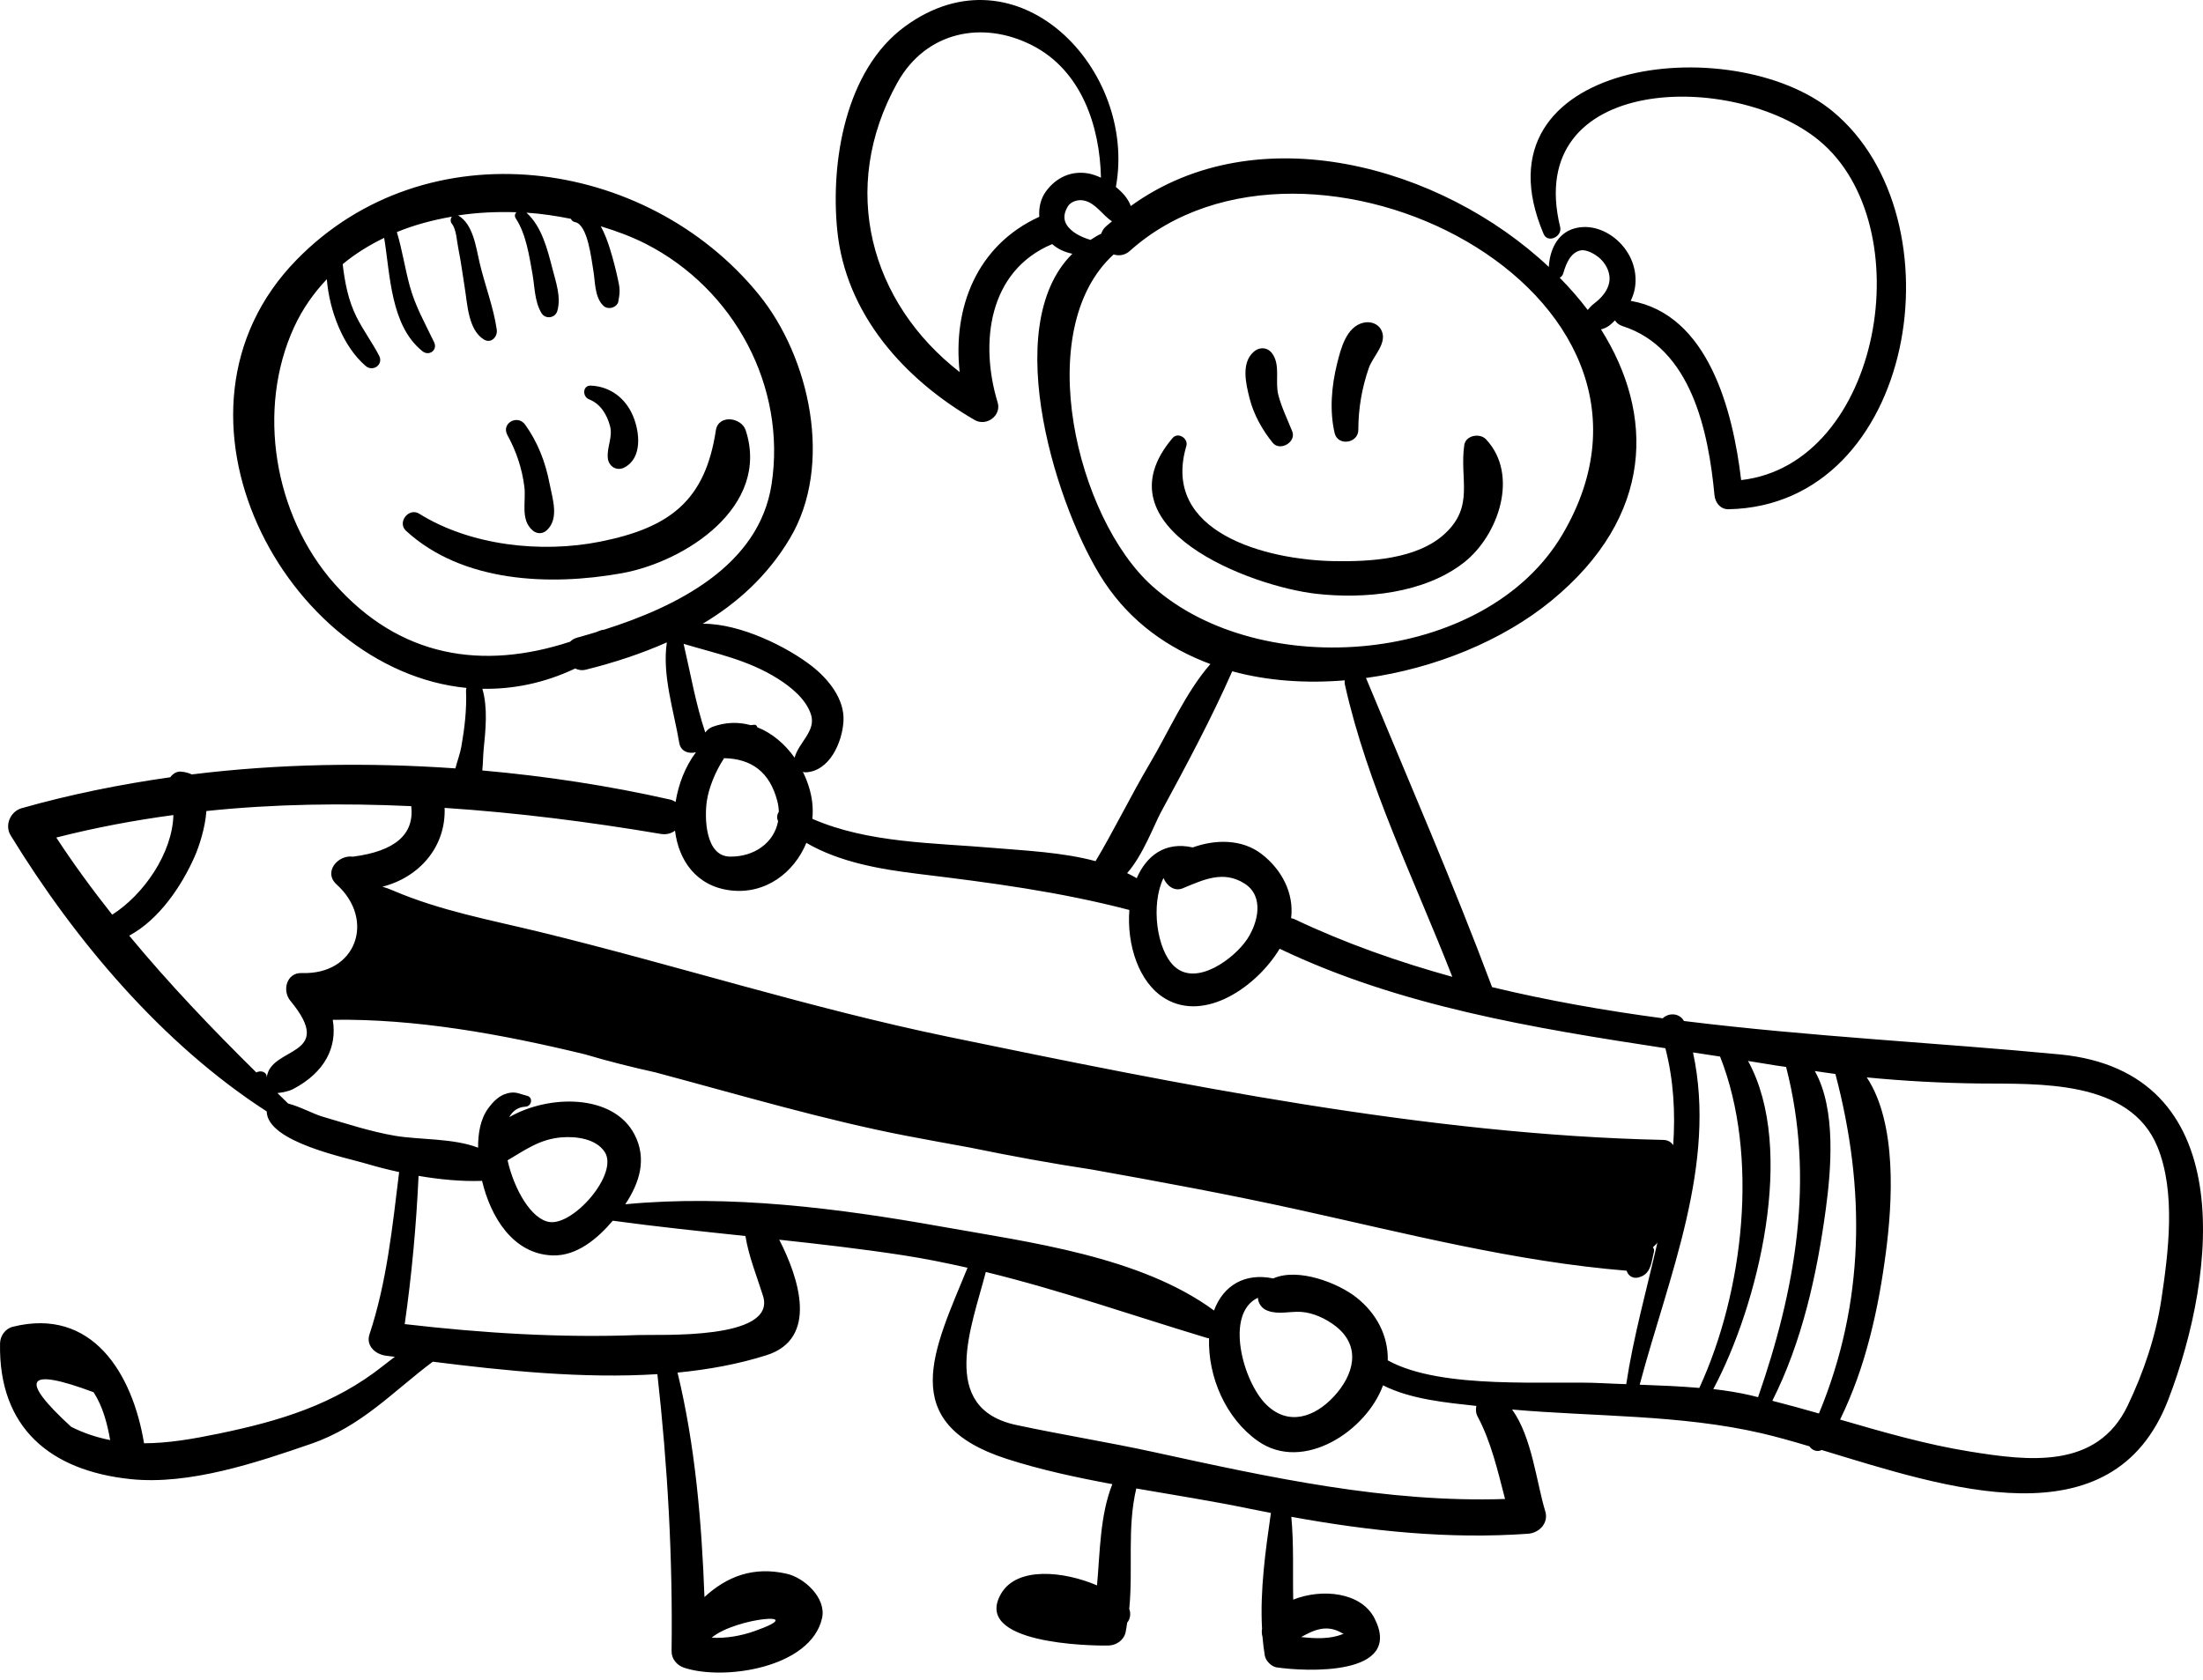 <svg width="236" height="180" viewBox="0 0 236 180" fill="none" xmlns="http://www.w3.org/2000/svg">
<path d="M159.193 47.076C158.537 46.376 157.014 46.637 156.863 47.691C156.337 51.369 157.974 54.233 154.785 57.186C151.807 59.943 146.718 60.194 142.918 60.128C135.646 60.003 124.339 57.063 127.089 47.795C127.33 46.981 126.197 46.251 125.614 46.938C117.423 56.587 134.003 62.836 140.992 63.626C146.184 64.212 152.568 63.607 156.824 60.28C160.5 57.409 162.787 50.903 159.193 47.076Z" fill="black"/>
<path d="M138.435 46.23C137.922 44.934 137.307 43.704 136.95 42.35C136.563 40.886 137.189 39.21 136.325 37.932C135.842 37.218 134.981 37.125 134.333 37.676C132.933 38.867 133.462 41.093 133.86 42.672C134.296 44.403 135.222 46.075 136.343 47.448C137.119 48.401 138.89 47.38 138.435 46.23Z" fill="black"/>
<path d="M147.955 35.331C147.59 34.659 146.802 34.42 146.093 34.573C144.215 34.98 143.624 37.411 143.229 39.005C142.643 41.367 142.416 44.025 142.975 46.406C143.313 47.845 145.513 47.505 145.513 46.063C145.513 43.782 145.891 41.593 146.634 39.434C147.068 38.168 148.716 36.736 147.955 35.331Z" fill="black"/>
<path d="M220.644 112.985C207.624 111.738 193.913 111.08 180.391 109.405C179.9 108.504 178.721 108.521 178.126 109.116C171.95 108.294 165.832 107.22 159.841 105.777C155.68 94.65 150.911 83.692 146.365 72.721C146.354 72.694 146.335 72.679 146.322 72.653C153.784 71.62 161.026 68.607 166.179 64.38C177.258 55.291 177.225 44.367 171.509 35.295C171.802 35.219 172.087 35.109 172.392 34.889C172.619 34.726 172.802 34.515 173.009 34.329C173.17 34.589 173.42 34.815 173.813 34.941C181.185 37.303 183.02 46.219 183.666 53.054C183.743 53.861 184.296 54.585 185.18 54.568C205.272 54.161 210.184 23.351 196.317 11.921C185.557 3.052 157.421 6.381 165.363 25.071C165.806 26.115 167.383 25.349 167.134 24.325C163.134 7.895 185.82 7.577 194.878 15.061C205.918 24.181 201.566 49.728 186.524 51.444C185.64 43.978 183.007 33.691 174.692 32.236C174.908 31.79 175.073 31.318 175.149 30.829C175.447 28.919 174.697 27.052 173.273 25.763C172.028 24.637 170.301 24.011 168.644 24.483C166.796 25.01 166.013 26.841 165.92 28.604C154.38 17.741 134.666 12.287 121.136 22.076C120.875 21.319 120.265 20.617 119.54 20.037C121.848 7.433 108.986 -5.977 96.944 2.836C90.553 7.514 88.966 17.336 89.689 24.65C90.581 33.669 96.882 40.645 104.415 45.007C105.66 45.728 107.307 44.543 106.873 43.117C104.953 36.813 105.839 29.056 112.69 26.168C112.699 26.164 112.703 26.158 112.713 26.154C113.328 26.692 114.071 27.029 114.879 27.192C106.894 35.077 113.377 54.957 118.316 62.387C121.163 66.672 125.15 69.484 129.664 71.156C126.995 74.217 125.178 78.445 123.159 81.846C121.229 85.096 119.156 89.312 117.364 92.276C113.793 91.316 109.79 91.15 106.435 90.86C100.067 90.309 93.001 90.355 87.026 87.742C87.085 87.124 87.078 86.499 86.998 85.876C86.86 84.796 86.507 83.72 86.011 82.707C86.101 82.728 86.189 82.763 86.279 82.76C88.861 82.674 90.229 79.546 90.359 77.276C90.496 74.907 88.729 72.75 86.984 71.388C84.356 69.336 79.346 66.816 75.284 66.836C78.998 64.619 82.226 61.699 84.618 57.693C89.308 49.838 86.763 38.271 81.266 31.534C69.185 16.731 45.689 13.591 31.773 27.838C15.753 44.241 30.598 71.827 49.971 73.714C49.938 73.808 49.919 73.914 49.924 74.032C50.008 76.038 49.77 78.024 49.423 79.997C49.291 80.75 48.989 81.545 48.784 82.337C39.385 81.679 29.841 81.838 20.545 82.984C20.207 82.825 19.819 82.711 19.344 82.682C18.92 82.656 18.502 82.922 18.24 83.288C12.812 84.055 7.479 85.142 2.331 86.599C1.115 86.943 0.467 88.414 1.143 89.52C8.017 100.747 17.376 111.867 28.571 119.094C28.628 122.391 37.121 124.051 39.31 124.712C40.409 125.043 41.572 125.333 42.758 125.594C42.033 131.476 41.452 137.335 39.582 142.982C39.174 144.212 40.232 145.125 41.321 145.267C41.641 145.309 41.975 145.351 42.297 145.393C41.906 145.687 41.518 145.977 41.096 146.314C35.8 150.533 29.911 152.281 23.415 153.624C20.693 154.186 18.042 154.65 15.432 154.654C14.195 147.162 9.871 140.046 1.367 142.171C0.558 142.373 0.019 143.149 0.004 143.961C-0.163 152.972 5.355 157.595 13.989 158.495C20.291 159.152 27.514 156.719 33.337 154.708C38.769 152.832 42.094 149.103 46.364 145.913C54.036 146.88 62.465 147.753 70.423 147.247C71.529 157.173 72.076 166.915 71.944 176.928C71.933 177.779 72.521 178.451 73.299 178.71C77.584 180.125 86.871 178.711 88.064 173.392C88.544 171.251 86.19 169.071 84.277 168.634C80.725 167.826 77.883 168.907 75.467 171.133C75.168 163.064 74.473 154.883 72.583 147.081C75.903 146.757 79.117 146.17 82.126 145.213C87.689 143.444 85.602 136.966 83.476 132.841C87.91 133.32 92.343 133.829 96.76 134.509C99.105 134.871 101.389 135.335 103.649 135.847C100.073 144.603 95.89 152.47 107.857 156.33C111.456 157.49 115.286 158.316 119.16 159.035C117.841 162.365 117.847 166.205 117.521 169.882C113.977 168.363 108.969 167.828 107.25 170.757C104.1 176.132 116.759 176.369 118.747 176.327C119.565 176.31 120.383 175.766 120.574 174.937C120.656 174.583 120.693 174.229 120.752 173.875C121.08 173.485 121.167 172.902 120.972 172.395C121.401 168.086 120.723 163.716 121.727 159.498C125.802 160.207 129.887 160.845 133.776 161.651C134.565 161.815 135.356 161.965 136.147 162.119C135.569 166.164 134.97 170.416 135.199 174.541C135.148 174.825 135.17 175.111 135.245 175.381C135.303 176.062 135.384 176.738 135.495 177.409C135.586 177.957 136.199 178.582 136.751 178.666C139.777 179.124 150.421 179.663 147.252 173.42C145.821 170.602 141.626 170.184 138.537 171.409C138.475 168.452 138.615 165.505 138.335 162.534C146.715 164.059 155.168 164.957 163.705 164.348C164.897 164.262 165.923 163.192 165.539 161.939C164.596 158.855 164.111 153.964 161.985 151.039C170.879 151.818 180.042 151.57 188.712 153.582C190.289 153.947 192.014 154.436 193.837 154.98C194.119 155.412 194.681 155.622 195.153 155.375C208.459 159.409 226.288 165.502 232.266 150.01C237.585 136.225 239.835 114.822 220.644 112.985ZM10.027 149.185C11.006 150.696 11.484 152.509 11.803 154.31C10.404 154.037 9.011 153.592 7.621 152.889C1.982 147.72 2.784 146.484 10.027 149.185ZM80.824 174.784C79.378 175.293 77.786 175.576 76.239 175.487C78.806 173.315 87.019 172.609 80.824 174.784ZM143.773 174.996C143.862 175.049 143.91 175.062 143.967 175.082C143.923 175.086 143.887 175.083 143.829 175.106C142.512 175.648 140.894 175.59 139.389 175.418C140.759 174.66 142.118 174.021 143.773 174.996ZM167.466 29.291C167.769 28.241 168.239 27.085 169.293 26.837C169.911 26.693 170.882 27.193 171.486 27.776C172.178 28.446 172.553 29.414 172.393 30.248C172.278 30.851 171.974 31.358 171.561 31.815C171.31 32.092 171.023 32.339 170.726 32.564C170.465 32.762 170.271 32.986 170.086 33.214C169.187 32.016 168.172 30.867 167.089 29.757C167.258 29.668 167.399 29.522 167.466 29.291ZM112.041 20.52C111.468 21.312 111.27 22.276 111.336 23.229C104.614 26.301 102.049 32.998 102.806 39.869C93.258 32.455 89.801 20.197 96.137 8.846C99.195 3.368 105.256 2.152 110.56 4.851C115.85 7.544 117.824 13.502 117.942 19.04C117.473 18.823 117.014 18.664 116.61 18.59C114.766 18.25 113.119 19.029 112.041 20.52ZM114.238 24.038C113.863 23.401 114.02 22.697 114.428 22.069C114.724 21.617 115.458 21.335 116.148 21.494C117.4 21.779 118.096 23.049 119.125 23.718C118.902 23.914 118.666 24.079 118.448 24.286C118.197 24.524 118.059 24.778 117.973 25.038C117.549 25.224 117.203 25.481 116.823 25.706C115.81 25.406 114.732 24.876 114.238 24.038ZM123.432 62.795C115.336 55.544 110.459 35.323 119.297 27.267C119.855 27.436 120.487 27.38 121.043 26.882C140.085 9.824 182.761 31.12 167.391 57.249C159.117 71.314 134.98 73.138 123.432 62.795ZM124.364 87.038C127.021 82.131 129.751 77.05 132.005 71.933C135.826 72.973 139.944 73.244 144.054 72.903C144.04 73.042 144.036 73.188 144.073 73.353C146.487 84.175 151.556 94.346 155.581 104.672C149.755 103.06 144.069 101.06 138.627 98.472C138.52 98.422 138.418 98.423 138.313 98.393C138.649 95.701 137.291 93.164 135.157 91.517C133.067 89.903 130.225 89.922 127.777 90.806C124.809 90.14 122.811 91.701 121.771 94.107C121.447 93.901 121.091 93.738 120.744 93.56C122.423 91.682 123.651 88.357 124.364 87.038ZM133.607 100.634C132.246 102.687 128.17 105.77 125.796 103.544C123.903 101.769 123.262 96.938 124.642 94.081C124.968 94.902 125.804 95.559 126.698 95.187C128.943 94.257 131.048 93.242 133.312 94.67C135.483 96.041 134.75 98.91 133.607 100.634ZM83.309 72.715C84.731 73.608 86.325 74.893 86.871 76.542C87.466 78.337 85.536 79.567 85.125 81.192C84.092 79.735 82.712 78.546 81.122 77.928C81.089 77.772 80.981 77.641 80.785 77.663C80.658 77.679 80.542 77.691 80.419 77.704C79.143 77.354 77.761 77.361 76.334 77.883C75.995 78.007 75.75 78.233 75.554 78.49C74.515 75.376 73.976 72.169 73.233 68.991C76.737 70.046 80.091 70.694 83.309 72.715ZM83.356 87.98C82.946 90.285 80.81 91.831 78.191 91.79C75.546 91.75 75.458 87.603 75.721 85.833C75.921 84.485 76.591 82.731 77.571 81.242C80.517 81.309 82.464 82.722 83.273 85.849C83.375 86.243 83.42 86.621 83.434 86.988C83.24 87.281 83.182 87.649 83.356 87.98ZM51.674 73.807C54.926 73.866 58.277 73.217 61.615 71.635C61.944 71.79 62.324 71.868 62.777 71.755C65.785 71.004 68.695 70.051 71.436 68.836C70.915 72.356 72.192 76.174 72.766 79.602C72.923 80.539 73.795 80.804 74.555 80.606C73.393 82.157 72.682 84.033 72.375 85.929C72.375 85.932 72.375 85.934 72.375 85.934C72.205 85.834 72.033 85.734 71.802 85.681C65.302 84.208 58.533 83.169 51.665 82.558C51.752 81.776 51.745 80.966 51.811 80.322C52.019 78.237 52.275 75.851 51.674 73.807ZM35.797 62.517C29.361 55.224 27.452 43.869 31.512 35.042C32.419 33.072 33.622 31.388 35.012 29.917C35.279 33.292 36.757 37.154 39.178 39.218C39.964 39.886 41.108 39.057 40.613 38.111C39.867 36.683 38.903 35.391 38.181 33.94C37.296 32.158 36.943 30.259 36.709 28.308C38.059 27.185 39.562 26.262 41.155 25.489C41.809 29.493 41.844 34.906 45.257 37.636C45.962 38.201 46.909 37.515 46.505 36.671C45.54 34.656 44.49 32.828 43.897 30.651C43.376 28.744 43.092 26.788 42.521 24.892C42.519 24.882 42.514 24.878 42.511 24.869C44.38 24.098 46.374 23.574 48.412 23.217C48.253 23.424 48.216 23.74 48.415 23.987C48.892 24.574 48.949 25.906 49.097 26.62C49.384 28.018 49.56 29.44 49.789 30.847C50.073 32.584 50.16 35.358 51.84 36.382C52.617 36.856 53.325 36.081 53.217 35.325C52.879 32.953 51.923 30.486 51.373 28.132C50.992 26.502 50.7 24.047 49.103 23.097C49.084 23.084 49.068 23.095 49.047 23.086C51.108 22.768 53.217 22.675 55.314 22.743C55.162 22.916 55.086 23.145 55.258 23.409C56.353 25.071 56.697 27.418 57.04 29.341C57.291 30.752 57.256 32.289 58.004 33.545C58.419 34.243 59.478 34.097 59.703 33.324C60.135 31.836 59.542 30.202 59.17 28.754C58.646 26.714 58.03 24.253 56.395 22.789C58.012 22.891 59.598 23.136 61.158 23.448C61.238 23.616 61.371 23.757 61.607 23.802C62.977 24.065 63.36 27.851 63.552 28.92C63.77 30.131 63.671 31.831 64.636 32.761C65.194 33.297 66.257 32.893 66.258 32.157C66.281 32.05 66.308 31.905 66.315 31.863C66.403 31.335 66.393 30.889 66.286 30.366C66.029 29.106 65.718 27.859 65.332 26.634C65.112 25.936 64.802 25.042 64.361 24.247C66.07 24.765 67.719 25.38 69.219 26.148C78.669 30.998 84.261 41.421 82.656 51.896C81.316 60.64 72.487 65.012 64.714 67.474C64.564 67.481 64.404 67.515 64.24 67.585C64.103 67.643 63.968 67.69 63.83 67.747C63.153 67.951 62.481 68.148 61.83 68.326C61.501 68.415 61.263 68.578 61.068 68.766C51.712 71.823 42.838 70.494 35.797 62.517ZM47.63 86.569C55.423 87.083 63.183 88.073 70.787 89.359C71.394 89.462 71.912 89.305 72.311 89.01C72.702 92.201 74.592 94.935 78.189 95.401C81.991 95.891 85.072 93.503 86.382 90.319C90.003 92.421 94.338 93.152 98.503 93.657C106.206 94.591 113.504 95.555 120.984 97.509C120.698 101.187 121.965 105.302 124.823 107.007C129.113 109.568 134.651 105.702 137.085 101.663C149.926 107.808 164.273 110.167 178.407 112.323C179.305 115.814 179.478 119.272 179.245 122.714C179.037 122.396 178.697 122.159 178.186 122.148C152.917 121.6 126.268 116.198 101.578 111.096C86.816 108.045 72.474 103.436 57.842 99.867C52.452 98.554 47.21 97.607 42.107 95.427C41.654 95.232 41.299 95.104 40.969 95.014C44.914 94.013 47.787 90.74 47.63 86.569ZM6.031 89.747C10.166 88.691 14.355 87.903 18.575 87.336C18.472 91.406 15.406 95.861 12.019 98.012C9.904 95.339 7.889 92.593 6.031 89.747ZM28.576 115.495C28.635 114.847 27.922 114.655 27.459 114.92C22.724 110.247 18.093 105.4 13.842 100.26C17.064 98.529 19.47 94.915 20.848 91.794C21.336 90.687 21.98 88.728 22.11 86.906C29.377 86.144 36.724 86.044 44.056 86.383C44.402 89.396 42.339 91.212 37.803 91.796C36.211 91.571 34.59 93.446 36.066 94.779C40.228 98.538 38.209 104.473 32.332 104.267C30.691 104.209 30.204 106.145 31.103 107.234C36.123 113.308 28.887 112.075 28.576 115.495ZM68.41 143.056C60.051 143.377 51.661 142.849 43.355 141.885C44.109 136.609 44.592 131.339 44.84 126.002C47.117 126.389 49.428 126.611 51.583 126.537C51.579 126.533 51.575 126.527 51.571 126.521C51.593 126.521 51.616 126.52 51.638 126.519C52.543 130.356 54.931 134.388 59.203 134.524C61.809 134.605 64.028 132.706 65.645 130.806C70.373 131.45 75.114 131.944 79.855 132.445C80.224 134.693 81.056 136.687 81.738 138.855C83.24 143.638 70.627 142.972 68.41 143.056ZM54.375 124.333C56.305 123.199 57.847 122.048 60.209 121.87C61.757 121.754 63.863 122.027 64.784 123.445C66.293 125.768 61.465 131.322 58.869 130.945C56.909 130.661 55.066 127.423 54.375 124.333ZM123.694 155.618C118.763 154.54 113.791 153.75 108.86 152.693C100.453 150.889 104.139 142.017 105.607 136.299C113.64 138.26 121.291 140.955 129.346 143.381C129.41 143.4 129.461 143.39 129.521 143.402C129.394 147.582 131.339 152.016 134.761 154.42C139.621 157.832 146.393 153.32 148.159 148.444C151.133 149.963 155.063 150.311 158.159 150.653C158.075 151.024 158.097 151.423 158.291 151.785C159.733 154.485 160.449 157.612 161.232 160.625C148.518 161.042 136.08 158.325 123.694 155.618ZM134.756 139.06C134.792 139.658 135.139 140.212 135.819 140.46C136.974 140.88 138.14 140.507 139.353 140.574C140.664 140.648 142.068 141.313 143.086 142.109C145.875 144.289 145.028 147.336 142.898 149.636C140.817 151.883 138.014 152.815 135.666 150.525C133.155 148.074 131.162 140.759 134.756 139.06ZM171.698 148.217C165.967 147.909 154.46 148.987 148.667 145.768C148.721 143.166 147.496 140.76 145.313 139.033C143.359 137.483 139.07 135.803 136.397 136.991C133.374 136.361 131.058 137.723 130.053 140.425C122.158 134.619 110.239 133.111 100.895 131.443C89.887 129.477 78.183 127.975 66.984 129.043C68.488 126.784 69.34 124.208 67.978 121.577C65.711 117.198 58.811 117.26 54.553 119.71C54.909 119.054 55.474 118.628 56.309 118.582C56.953 118.547 57.14 117.585 56.466 117.422C55.678 117.233 55.267 116.923 54.377 117.147C53.47 117.376 52.83 118.042 52.299 118.767C51.448 119.929 51.208 121.489 51.215 122.983C48.564 121.95 44.939 122.151 42.316 121.704C39.695 121.257 37.072 120.393 34.527 119.645C33.559 119.36 32.149 118.577 30.87 118.251C30.485 117.882 30.105 117.501 29.721 117.129C30.398 117.052 31.023 116.896 31.364 116.718C34.828 114.911 36.142 112.19 35.647 109.276C44.517 109.15 53.61 110.783 62.675 112.979C65.17 113.725 67.693 114.35 70.228 114.915C79.361 117.357 88.397 120.032 97.081 121.705C99.343 122.14 101.61 122.548 103.875 122.961C108.229 123.856 112.602 124.662 117.007 125.328C124.365 126.647 131.715 128.002 139.026 129.614C150.669 132.179 162.349 135.196 174.26 136.163C174.374 136.64 174.863 137.022 175.447 136.902C176.316 136.721 176.659 136.168 176.861 135.508C176.866 135.494 176.87 135.481 176.874 135.468C177.001 135.037 177.072 134.562 177.184 134.112C177.234 133.912 177.166 133.772 177.064 133.664C177.23 133.495 177.416 133.339 177.552 133.154C176.401 138.193 174.983 143.23 174.213 148.32C173.373 148.287 172.525 148.262 171.698 148.217ZM175.654 148.378C178.747 136.75 183.957 124.782 181.366 112.774C182.333 112.921 183.303 113.067 184.266 113.216C188.457 123.822 186.815 138.364 182.043 148.723C179.918 148.54 177.782 148.455 175.654 148.378ZM188.335 149.716C188.077 149.656 187.823 149.583 187.566 149.522C186.247 149.216 184.9 149.004 183.541 148.846C188.357 139.809 192.456 123.125 187.261 113.686C188.259 113.845 189.256 114.006 190.249 114.172C190.619 114.234 190.972 114.27 191.339 114.328C194.434 126.334 192.367 138.111 188.335 149.716ZM194.859 151.462C193.197 150.985 191.533 150.53 189.863 150.1C193.06 143.774 194.655 136.509 195.589 129.582C196.14 125.497 196.746 118.901 194.414 114.767C195.146 114.866 195.894 114.994 196.62 115.082C199.871 127.397 199.782 139.585 194.859 151.462ZM231.537 139.254C230.942 143.2 229.647 147.029 227.931 150.618C224.634 157.508 217.228 156.532 211.092 155.551C206.36 154.795 201.74 153.458 197.124 152.116C199.865 146.51 201.244 140.251 202.041 134.102C202.713 128.908 203.261 120.417 199.983 115.449C203.961 115.833 207.94 116.055 212.123 116.102C218.287 116.168 228.149 115.643 231.116 122.879C233.118 127.758 232.295 134.22 231.537 139.254Z" fill="black"/>
<path d="M79.89 46.122C79.43 44.701 76.949 44.377 76.686 46.122C75.545 53.656 71.754 56.557 64.27 58.045C57.976 59.296 50.399 58.471 44.909 55.047C43.788 54.348 42.517 55.98 43.497 56.879C49.546 62.435 58.907 62.799 66.577 61.43C73.415 60.209 82.533 54.281 79.89 46.122Z" fill="black"/>
<path d="M67.831 44.615C67.037 42.691 65.397 41.417 63.302 41.32C62.397 41.279 62.367 42.503 63.103 42.79C64.332 43.272 65.019 44.419 65.347 45.643C65.666 46.83 65.007 47.886 65.109 49.062C65.186 49.968 66.057 50.534 66.898 50.09C68.823 49.07 68.54 46.334 67.831 44.615Z" fill="black"/>
<path d="M58.865 51.782C58.429 49.514 57.609 47.389 56.261 45.507C55.446 44.369 53.662 45.352 54.357 46.62C55.309 48.357 55.922 50.179 56.171 52.147C56.374 53.748 55.72 55.647 57.038 56.822C57.493 57.228 58.122 57.242 58.575 56.822C59.94 55.56 59.178 53.411 58.865 51.782Z" fill="black"/>
</svg>
